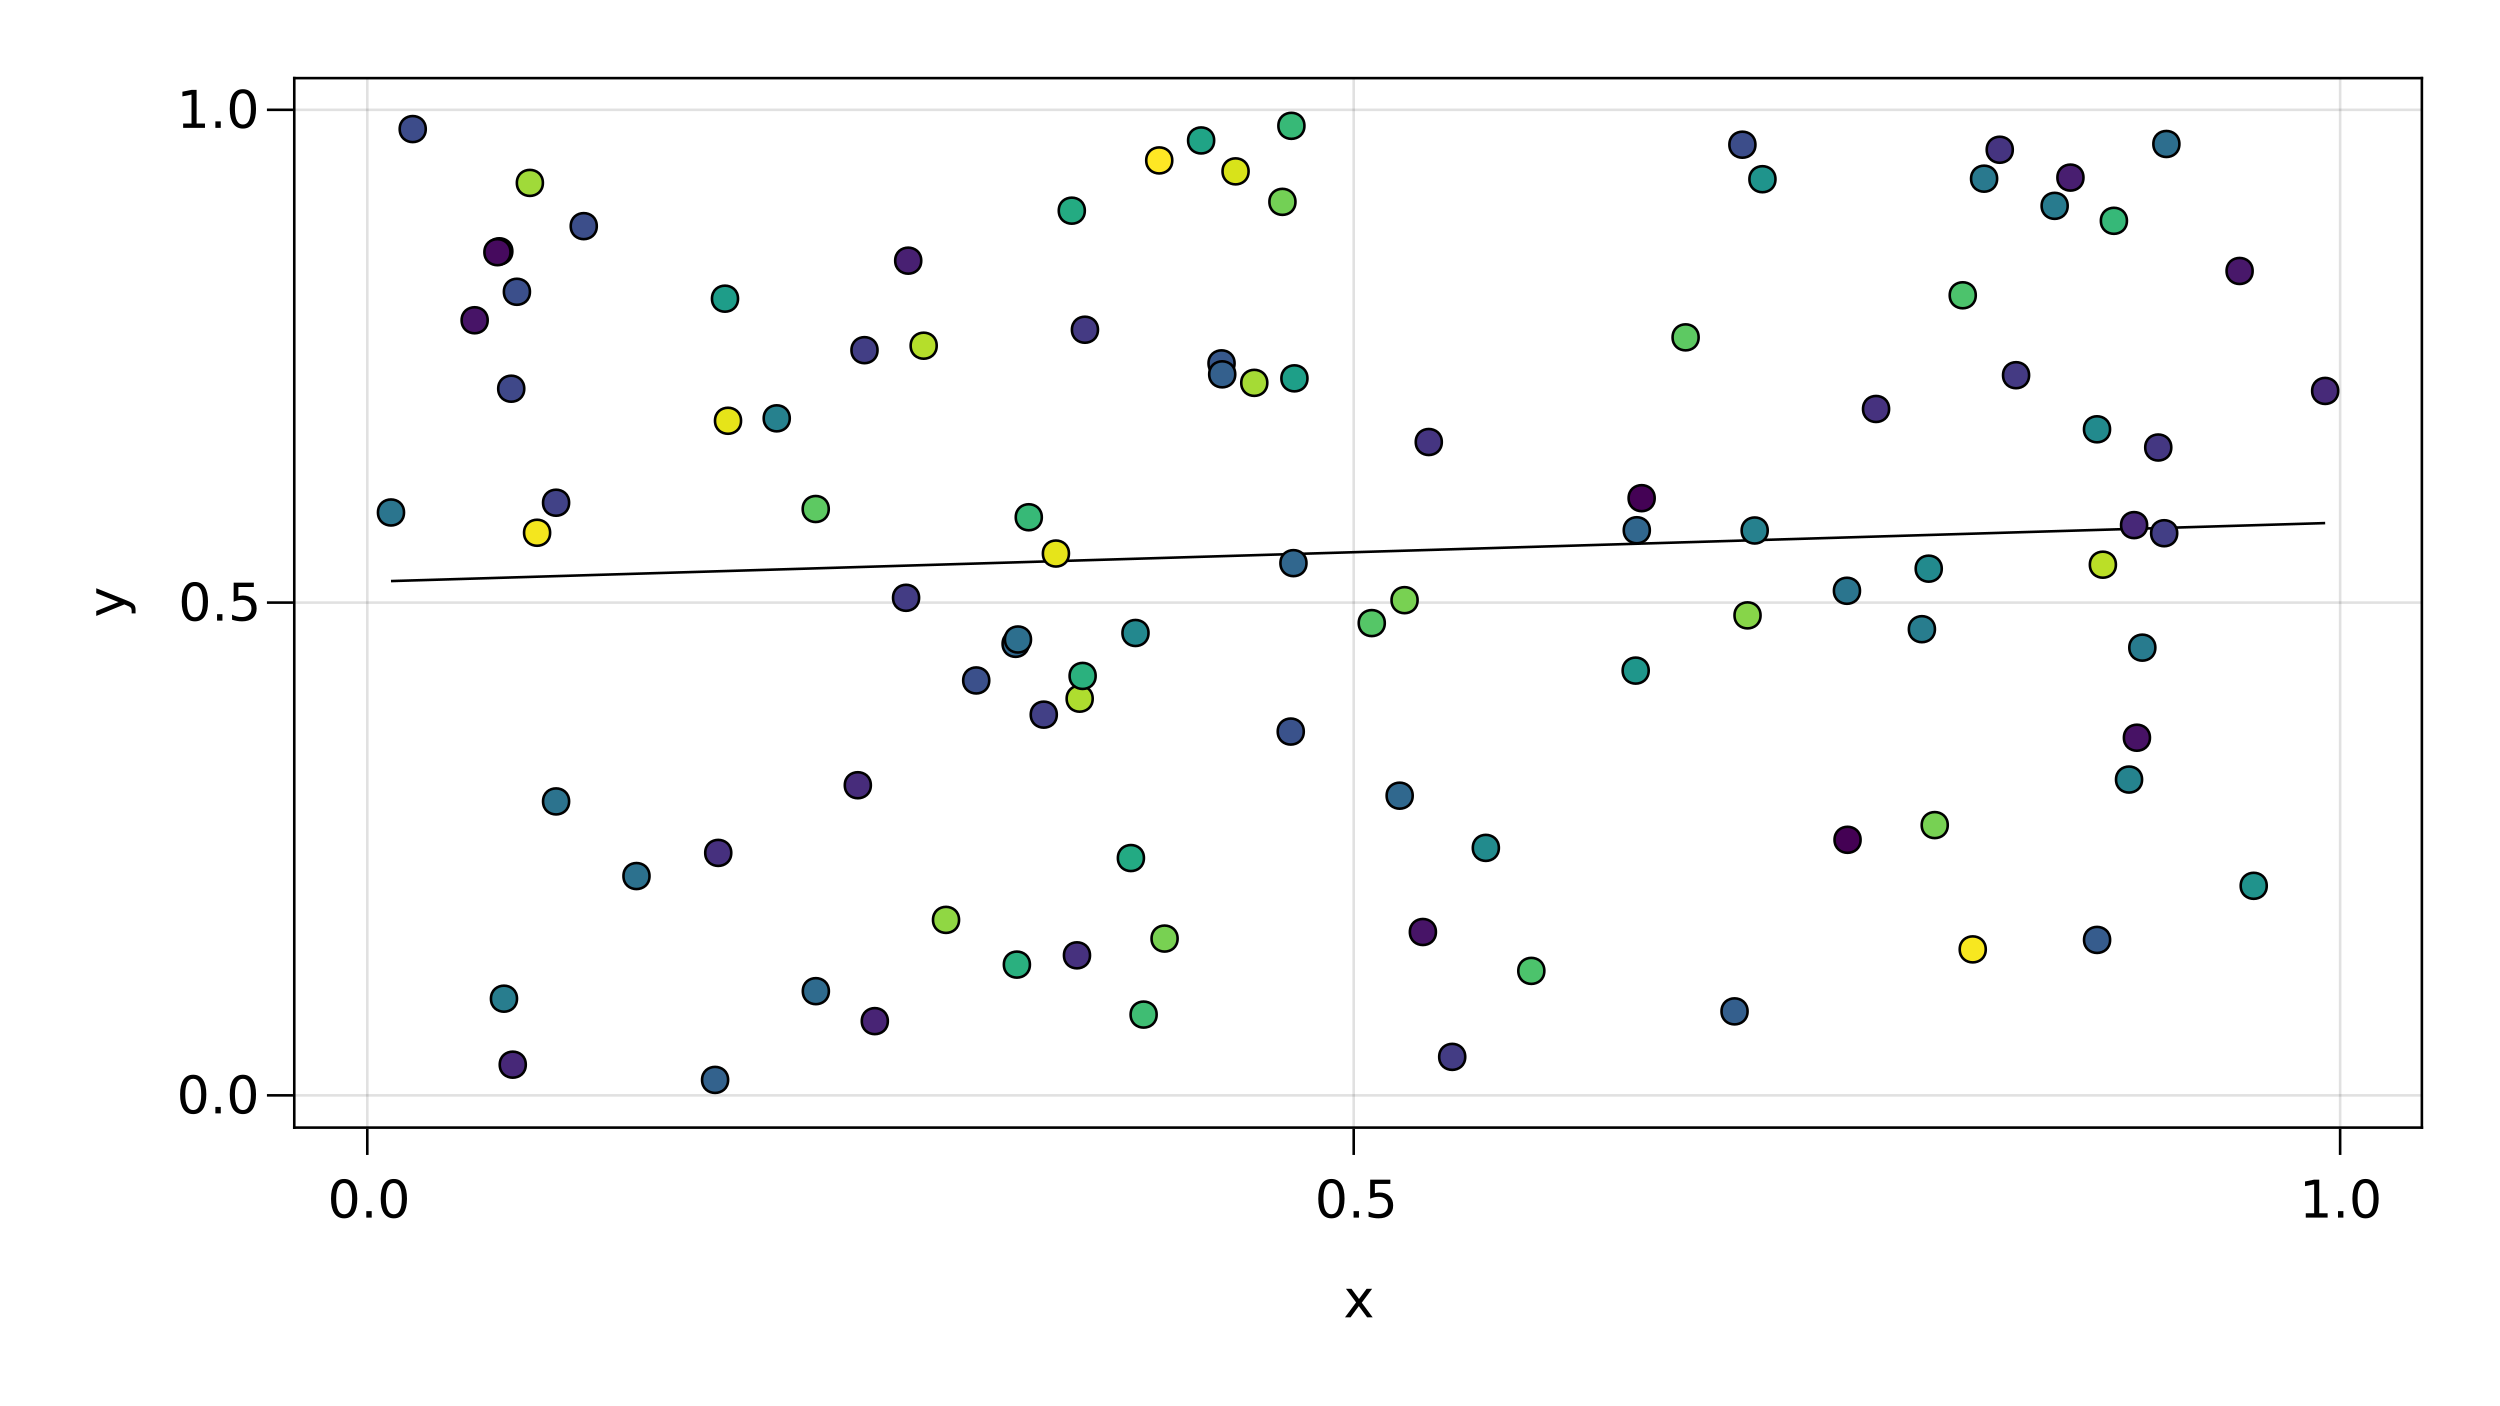<?xml version="1.0" encoding="UTF-8"?>
<svg xmlns="http://www.w3.org/2000/svg" xmlns:xlink="http://www.w3.org/1999/xlink" width="960pt" height="540pt" viewBox="0 0 960 540" version="1.1">
<defs>
<g>
<symbol overflow="visible" id="glyph0-0">
<path style="stroke:none;" d="M 1 3.531 L 1 -14.109 L 11 -14.109 L 11 3.531 Z M 2.125 2.422 L 9.891 2.422 L 9.891 -12.984 L 2.125 -12.984 Z M 2.125 2.422 "/>
</symbol>
<symbol overflow="visible" id="glyph0-1">
<path style="stroke:none;" d="M 6.359 -13.281 C 5.336 -13.281 4.57 -12.781 4.062 -11.781 C 3.551 -10.781 3.297 -9.281 3.297 -7.281 C 3.297 -5.281 3.551 -3.781 4.062 -2.781 C 4.57 -1.781 5.336 -1.281 6.359 -1.281 C 7.379 -1.281 8.145 -1.781 8.656 -2.781 C 9.164 -3.781 9.422 -5.281 9.422 -7.281 C 9.422 -9.281 9.164 -10.781 8.656 -11.781 C 8.145 -12.781 7.379 -13.281 6.359 -13.281 Z M 6.359 -14.844 C 7.992 -14.844 9.238 -14.195 10.094 -12.906 C 10.957 -11.613 11.391 -9.738 11.391 -7.281 C 11.391 -4.82 10.957 -2.945 10.094 -1.656 C 9.238 -0.363 7.992 0.281 6.359 0.281 C 4.723 0.281 3.473 -0.363 2.609 -1.656 C 1.742 -2.945 1.312 -4.82 1.312 -7.281 C 1.312 -9.738 1.742 -11.613 2.609 -12.906 C 3.473 -14.195 4.723 -14.844 6.359 -14.844 Z M 6.359 -14.844 "/>
</symbol>
<symbol overflow="visible" id="glyph1-0">
<path style="stroke:none;" d="M 1 3.531 L 1 -14.109 L 11 -14.109 L 11 3.531 Z M 2.125 2.422 L 9.891 2.422 L 9.891 -12.984 L 2.125 -12.984 Z M 2.125 2.422 "/>
</symbol>
<symbol overflow="visible" id="glyph1-1">
<path style="stroke:none;" d="M 2.141 -2.484 L 4.203 -2.484 L 4.203 0 L 2.141 0 Z M 2.141 -2.484 "/>
</symbol>
<symbol overflow="visible" id="glyph1-2">
<path style="stroke:none;" d="M 6.359 -13.281 C 5.336 -13.281 4.57 -12.781 4.062 -11.781 C 3.551 -10.781 3.297 -9.281 3.297 -7.281 C 3.297 -5.281 3.551 -3.781 4.062 -2.781 C 4.57 -1.781 5.336 -1.281 6.359 -1.281 C 7.379 -1.281 8.145 -1.781 8.656 -2.781 C 9.164 -3.781 9.422 -5.281 9.422 -7.281 C 9.422 -9.281 9.164 -10.781 8.656 -11.781 C 8.145 -12.781 7.379 -13.281 6.359 -13.281 Z M 6.359 -14.844 C 7.992 -14.844 9.238 -14.195 10.094 -12.906 C 10.957 -11.613 11.391 -9.738 11.391 -7.281 C 11.391 -4.82 10.957 -2.945 10.094 -1.656 C 9.238 -0.363 7.992 0.281 6.359 0.281 C 4.723 0.281 3.473 -0.363 2.609 -1.656 C 1.742 -2.945 1.312 -4.82 1.312 -7.281 C 1.312 -9.738 1.742 -11.613 2.609 -12.906 C 3.473 -14.195 4.723 -14.844 6.359 -14.844 Z M 6.359 -14.844 "/>
</symbol>
<symbol overflow="visible" id="glyph1-3">
<path style="stroke:none;" d="M 2.156 -14.578 L 9.906 -14.578 L 9.906 -12.922 L 3.969 -12.922 L 3.969 -9.344 C 4.25 -9.445 4.531 -9.52 4.812 -9.562 C 5.102 -9.613 5.395 -9.641 5.688 -9.641 C 7.312 -9.641 8.598 -9.191 9.547 -8.297 C 10.504 -7.41 10.984 -6.203 10.984 -4.672 C 10.984 -3.109 10.492 -1.891 9.516 -1.016 C 8.535 -0.148 7.156 0.281 5.375 0.281 C 4.77 0.281 4.148 0.227 3.516 0.125 C 2.879 0.02 2.223 -0.133 1.547 -0.344 L 1.547 -2.328 C 2.129 -2.004 2.734 -1.766 3.359 -1.609 C 3.984 -1.453 4.645 -1.375 5.344 -1.375 C 6.469 -1.375 7.359 -1.672 8.016 -2.266 C 8.672 -2.859 9 -3.66 9 -4.672 C 9 -5.691 8.672 -6.5 8.016 -7.094 C 7.359 -7.688 6.469 -7.984 5.344 -7.984 C 4.812 -7.984 4.285 -7.922 3.766 -7.797 C 3.242 -7.68 2.707 -7.5 2.156 -7.25 Z M 2.156 -14.578 "/>
</symbol>
<symbol overflow="visible" id="glyph1-4">
<path style="stroke:none;" d="M 2.484 -1.656 L 5.703 -1.656 L 5.703 -12.781 L 2.203 -12.078 L 2.203 -13.875 L 5.688 -14.578 L 7.656 -14.578 L 7.656 -1.656 L 10.875 -1.656 L 10.875 0 L 2.484 0 Z M 2.484 -1.656 "/>
</symbol>
<symbol overflow="visible" id="glyph2-0">
<path style="stroke:none;" d="M 1 3.531 L 1 -14.109 L 11 -14.109 L 11 3.531 Z M 2.125 2.422 L 9.891 2.422 L 9.891 -12.984 L 2.125 -12.984 Z M 2.125 2.422 "/>
</symbol>
<symbol overflow="visible" id="glyph2-1">
<path style="stroke:none;" d="M 6.359 -13.281 C 5.336 -13.281 4.57 -12.781 4.062 -11.781 C 3.551 -10.781 3.297 -9.281 3.297 -7.281 C 3.297 -5.281 3.551 -3.781 4.062 -2.781 C 4.57 -1.781 5.336 -1.281 6.359 -1.281 C 7.379 -1.281 8.145 -1.781 8.656 -2.781 C 9.164 -3.781 9.422 -5.281 9.422 -7.281 C 9.422 -9.281 9.164 -10.781 8.656 -11.781 C 8.145 -12.781 7.379 -13.281 6.359 -13.281 Z M 6.359 -14.844 C 7.992 -14.844 9.238 -14.195 10.094 -12.906 C 10.957 -11.613 11.391 -9.738 11.391 -7.281 C 11.391 -4.82 10.957 -2.945 10.094 -1.656 C 9.238 -0.363 7.992 0.281 6.359 0.281 C 4.723 0.281 3.473 -0.363 2.609 -1.656 C 1.742 -2.945 1.312 -4.82 1.312 -7.281 C 1.312 -9.738 1.742 -11.613 2.609 -12.906 C 3.473 -14.195 4.723 -14.844 6.359 -14.844 Z M 6.359 -14.844 "/>
</symbol>
<symbol overflow="visible" id="glyph3-0">
<path style="stroke:none;" d="M 1 3.531 L 1 -14.109 L 11 -14.109 L 11 3.531 Z M 2.125 2.422 L 9.891 2.422 L 9.891 -12.984 L 2.125 -12.984 Z M 2.125 2.422 "/>
</symbol>
<symbol overflow="visible" id="glyph3-1">
<path style="stroke:none;" d="M 2.141 -2.484 L 4.203 -2.484 L 4.203 0 L 2.141 0 Z M 2.141 -2.484 "/>
</symbol>
<symbol overflow="visible" id="glyph3-2">
<path style="stroke:none;" d="M 6.359 -13.281 C 5.336 -13.281 4.57 -12.781 4.062 -11.781 C 3.551 -10.781 3.297 -9.281 3.297 -7.281 C 3.297 -5.281 3.551 -3.781 4.062 -2.781 C 4.57 -1.781 5.336 -1.281 6.359 -1.281 C 7.379 -1.281 8.145 -1.781 8.656 -2.781 C 9.164 -3.781 9.422 -5.281 9.422 -7.281 C 9.422 -9.281 9.164 -10.781 8.656 -11.781 C 8.145 -12.781 7.379 -13.281 6.359 -13.281 Z M 6.359 -14.844 C 7.992 -14.844 9.238 -14.195 10.094 -12.906 C 10.957 -11.613 11.391 -9.738 11.391 -7.281 C 11.391 -4.82 10.957 -2.945 10.094 -1.656 C 9.238 -0.363 7.992 0.281 6.359 0.281 C 4.723 0.281 3.473 -0.363 2.609 -1.656 C 1.742 -2.945 1.312 -4.82 1.312 -7.281 C 1.312 -9.738 1.742 -11.613 2.609 -12.906 C 3.473 -14.195 4.723 -14.844 6.359 -14.844 Z M 6.359 -14.844 "/>
</symbol>
<symbol overflow="visible" id="glyph4-0">
<path style="stroke:none;" d="M 1 3.531 L 1 -14.109 L 11 -14.109 L 11 3.531 Z M 2.125 2.422 L 9.891 2.422 L 9.891 -12.984 L 2.125 -12.984 Z M 2.125 2.422 "/>
</symbol>
<symbol overflow="visible" id="glyph4-1">
<path style="stroke:none;" d="M 10.984 -10.938 L 7.016 -5.609 L 11.188 0 L 9.062 0 L 5.875 -4.297 L 2.703 0 L 0.578 0 L 4.828 -5.719 L 0.938 -10.938 L 3.062 -10.938 L 5.953 -7.047 L 8.859 -10.938 Z M 10.984 -10.938 "/>
</symbol>
<symbol overflow="visible" id="glyph5-0">
<path style="stroke:none;" d="M 1 3.531 L 1 -14.109 L 11 -14.109 L 11 3.531 Z M 2.125 2.422 L 9.891 2.422 L 9.891 -12.984 L 2.125 -12.984 Z M 2.125 2.422 "/>
</symbol>
<symbol overflow="visible" id="glyph5-1">
<path style="stroke:none;" d="M 6.359 -13.281 C 5.336 -13.281 4.57 -12.781 4.062 -11.781 C 3.551 -10.781 3.297 -9.281 3.297 -7.281 C 3.297 -5.281 3.551 -3.781 4.062 -2.781 C 4.57 -1.781 5.336 -1.281 6.359 -1.281 C 7.379 -1.281 8.145 -1.781 8.656 -2.781 C 9.164 -3.781 9.422 -5.281 9.422 -7.281 C 9.422 -9.281 9.164 -10.781 8.656 -11.781 C 8.145 -12.781 7.379 -13.281 6.359 -13.281 Z M 6.359 -14.844 C 7.992 -14.844 9.238 -14.195 10.094 -12.906 C 10.957 -11.613 11.391 -9.738 11.391 -7.281 C 11.391 -4.82 10.957 -2.945 10.094 -1.656 C 9.238 -0.363 7.992 0.281 6.359 0.281 C 4.723 0.281 3.473 -0.363 2.609 -1.656 C 1.742 -2.945 1.312 -4.82 1.312 -7.281 C 1.312 -9.738 1.742 -11.613 2.609 -12.906 C 3.473 -14.195 4.723 -14.844 6.359 -14.844 Z M 6.359 -14.844 "/>
</symbol>
<symbol overflow="visible" id="glyph6-0">
<path style="stroke:none;" d="M 1 3.531 L 1 -14.109 L 11 -14.109 L 11 3.531 Z M 2.125 2.422 L 9.891 2.422 L 9.891 -12.984 L 2.125 -12.984 Z M 2.125 2.422 "/>
</symbol>
<symbol overflow="visible" id="glyph6-1">
<path style="stroke:none;" d="M 2.141 -2.484 L 4.203 -2.484 L 4.203 0 L 2.141 0 Z M 2.141 -2.484 "/>
</symbol>
<symbol overflow="visible" id="glyph6-2">
<path style="stroke:none;" d="M 6.359 -13.281 C 5.336 -13.281 4.57 -12.781 4.062 -11.781 C 3.551 -10.781 3.297 -9.281 3.297 -7.281 C 3.297 -5.281 3.551 -3.781 4.062 -2.781 C 4.57 -1.781 5.336 -1.281 6.359 -1.281 C 7.379 -1.281 8.145 -1.781 8.656 -2.781 C 9.164 -3.781 9.422 -5.281 9.422 -7.281 C 9.422 -9.281 9.164 -10.781 8.656 -11.781 C 8.145 -12.781 7.379 -13.281 6.359 -13.281 Z M 6.359 -14.844 C 7.992 -14.844 9.238 -14.195 10.094 -12.906 C 10.957 -11.613 11.391 -9.738 11.391 -7.281 C 11.391 -4.82 10.957 -2.945 10.094 -1.656 C 9.238 -0.363 7.992 0.281 6.359 0.281 C 4.723 0.281 3.473 -0.363 2.609 -1.656 C 1.742 -2.945 1.312 -4.82 1.312 -7.281 C 1.312 -9.738 1.742 -11.613 2.609 -12.906 C 3.473 -14.195 4.723 -14.844 6.359 -14.844 Z M 6.359 -14.844 "/>
</symbol>
<symbol overflow="visible" id="glyph7-0">
<path style="stroke:none;" d="M 1 3.531 L 1 -14.109 L 11 -14.109 L 11 3.531 Z M 2.125 2.422 L 9.891 2.422 L 9.891 -12.984 L 2.125 -12.984 Z M 2.125 2.422 "/>
</symbol>
<symbol overflow="visible" id="glyph7-1">
<path style="stroke:none;" d="M 6.359 -13.281 C 5.336 -13.281 4.57 -12.781 4.062 -11.781 C 3.551 -10.781 3.297 -9.281 3.297 -7.281 C 3.297 -5.281 3.551 -3.781 4.062 -2.781 C 4.57 -1.781 5.336 -1.281 6.359 -1.281 C 7.379 -1.281 8.145 -1.781 8.656 -2.781 C 9.164 -3.781 9.422 -5.281 9.422 -7.281 C 9.422 -9.281 9.164 -10.781 8.656 -11.781 C 8.145 -12.781 7.379 -13.281 6.359 -13.281 Z M 6.359 -14.844 C 7.992 -14.844 9.238 -14.195 10.094 -12.906 C 10.957 -11.613 11.391 -9.738 11.391 -7.281 C 11.391 -4.82 10.957 -2.945 10.094 -1.656 C 9.238 -0.363 7.992 0.281 6.359 0.281 C 4.723 0.281 3.473 -0.363 2.609 -1.656 C 1.742 -2.945 1.312 -4.82 1.312 -7.281 C 1.312 -9.738 1.742 -11.613 2.609 -12.906 C 3.473 -14.195 4.723 -14.844 6.359 -14.844 Z M 6.359 -14.844 "/>
</symbol>
<symbol overflow="visible" id="glyph8-0">
<path style="stroke:none;" d="M 1 3.531 L 1 -14.109 L 11 -14.109 L 11 3.531 Z M 2.125 2.422 L 9.891 2.422 L 9.891 -12.984 L 2.125 -12.984 Z M 2.125 2.422 "/>
</symbol>
<symbol overflow="visible" id="glyph8-1">
<path style="stroke:none;" d="M 2.141 -2.484 L 4.203 -2.484 L 4.203 0 L 2.141 0 Z M 2.141 -2.484 "/>
</symbol>
<symbol overflow="visible" id="glyph8-2">
<path style="stroke:none;" d="M 2.156 -14.578 L 9.906 -14.578 L 9.906 -12.922 L 3.969 -12.922 L 3.969 -9.344 C 4.25 -9.445 4.531 -9.52 4.812 -9.562 C 5.102 -9.613 5.395 -9.641 5.688 -9.641 C 7.312 -9.641 8.598 -9.191 9.547 -8.297 C 10.504 -7.41 10.984 -6.203 10.984 -4.672 C 10.984 -3.109 10.492 -1.891 9.516 -1.016 C 8.535 -0.148 7.156 0.281 5.375 0.281 C 4.77 0.281 4.148 0.227 3.516 0.125 C 2.879 0.02 2.223 -0.133 1.547 -0.344 L 1.547 -2.328 C 2.129 -2.004 2.734 -1.766 3.359 -1.609 C 3.984 -1.453 4.645 -1.375 5.344 -1.375 C 6.469 -1.375 7.359 -1.672 8.016 -2.266 C 8.672 -2.859 9 -3.66 9 -4.672 C 9 -5.691 8.672 -6.5 8.016 -7.094 C 7.359 -7.688 6.469 -7.984 5.344 -7.984 C 4.812 -7.984 4.285 -7.922 3.766 -7.797 C 3.242 -7.68 2.707 -7.5 2.156 -7.25 Z M 2.156 -14.578 "/>
</symbol>
<symbol overflow="visible" id="glyph9-0">
<path style="stroke:none;" d="M 1 3.531 L 1 -14.109 L 11 -14.109 L 11 3.531 Z M 2.125 2.422 L 9.891 2.422 L 9.891 -12.984 L 2.125 -12.984 Z M 2.125 2.422 "/>
</symbol>
<symbol overflow="visible" id="glyph9-1">
<path style="stroke:none;" d="M 2.484 -1.656 L 5.703 -1.656 L 5.703 -12.781 L 2.203 -12.078 L 2.203 -13.875 L 5.688 -14.578 L 7.656 -14.578 L 7.656 -1.656 L 10.875 -1.656 L 10.875 0 L 2.484 0 Z M 2.484 -1.656 "/>
</symbol>
<symbol overflow="visible" id="glyph10-0">
<path style="stroke:none;" d="M 1 3.531 L 1 -14.109 L 11 -14.109 L 11 3.531 Z M 2.125 2.422 L 9.891 2.422 L 9.891 -12.984 L 2.125 -12.984 Z M 2.125 2.422 "/>
</symbol>
<symbol overflow="visible" id="glyph10-1">
<path style="stroke:none;" d="M 2.141 -2.484 L 4.203 -2.484 L 4.203 0 L 2.141 0 Z M 2.141 -2.484 "/>
</symbol>
<symbol overflow="visible" id="glyph10-2">
<path style="stroke:none;" d="M 6.359 -13.281 C 5.336 -13.281 4.57 -12.781 4.062 -11.781 C 3.551 -10.781 3.297 -9.281 3.297 -7.281 C 3.297 -5.281 3.551 -3.781 4.062 -2.781 C 4.57 -1.781 5.336 -1.281 6.359 -1.281 C 7.379 -1.281 8.145 -1.781 8.656 -2.781 C 9.164 -3.781 9.422 -5.281 9.422 -7.281 C 9.422 -9.281 9.164 -10.781 8.656 -11.781 C 8.145 -12.781 7.379 -13.281 6.359 -13.281 Z M 6.359 -14.844 C 7.992 -14.844 9.238 -14.195 10.094 -12.906 C 10.957 -11.613 11.391 -9.738 11.391 -7.281 C 11.391 -4.82 10.957 -2.945 10.094 -1.656 C 9.238 -0.363 7.992 0.281 6.359 0.281 C 4.723 0.281 3.473 -0.363 2.609 -1.656 C 1.742 -2.945 1.312 -4.82 1.312 -7.281 C 1.312 -9.738 1.742 -11.613 2.609 -12.906 C 3.473 -14.195 4.723 -14.844 6.359 -14.844 Z M 6.359 -14.844 "/>
</symbol>
<symbol overflow="visible" id="glyph11-0">
<path style="stroke:none;" d="M 3.531 -1 L -14.109 -1 L -14.109 -11 L 3.531 -11 Z M 2.422 -2.125 L 2.422 -9.891 L -12.984 -9.891 L -12.984 -2.125 Z M 2.422 -2.125 "/>
</symbol>
<symbol overflow="visible" id="glyph11-1">
<path style="stroke:none;" d="M 1.016 -6.438 C 2.316 -5.926 3.164 -5.43 3.562 -4.953 C 3.957 -4.473 4.156 -3.828 4.156 -3.016 L 4.156 -1.578 L 2.656 -1.578 L 2.656 -2.641 C 2.656 -3.129 2.535 -3.508 2.297 -3.781 C 2.066 -4.062 1.516 -4.367 0.641 -4.703 L -0.172 -5.016 L -10.938 -0.594 L -10.938 -2.5 L -2.391 -5.922 L -10.938 -9.344 L -10.938 -11.234 Z M 1.016 -6.438 "/>
</symbol>
</g>
<clipPath id="clip1">
  <path d="M 476 30 L 516 30 L 516 68 L 476 68 Z M 476 30 "/>
</clipPath>
<clipPath id="clip2">
  <path d="M 255 395 L 294 395 L 294 433 L 255 433 Z M 255 395 "/>
</clipPath>
</defs>
<g id="surface26">
<rect x="0" y="0" width="960" height="540" style="fill:rgb(100%,100%,100%);fill-opacity:1;stroke:none;"/>
<path style=" stroke:none;fill-rule:nonzero;fill:rgb(100%,100%,100%);fill-opacity:1;" d="M 113 433 L 930 433 L 930 30 L 113 30 Z M 113 433 "/>
<path style="fill:none;stroke-width:1;stroke-linecap:butt;stroke-linejoin:miter;stroke:rgb(0%,0%,0%);stroke-opacity:0.12;stroke-miterlimit:10;" d="M 141.039 433 L 141.039 30 "/>
<path style="fill:none;stroke-width:1;stroke-linecap:butt;stroke-linejoin:miter;stroke:rgb(0%,0%,0%);stroke-opacity:0.12;stroke-miterlimit:10;" d="M 519.824 433 L 519.824 30 "/>
<path style="fill:none;stroke-width:1;stroke-linecap:butt;stroke-linejoin:miter;stroke:rgb(0%,0%,0%);stroke-opacity:0.12;stroke-miterlimit:10;" d="M 898.609 433 L 898.609 30 "/>
<path style="fill:none;stroke-width:1;stroke-linecap:butt;stroke-linejoin:miter;stroke:rgb(0%,0%,0%);stroke-opacity:0.12;stroke-miterlimit:10;" d="M 113 420.617 L 930 420.617 "/>
<path style="fill:none;stroke-width:1;stroke-linecap:butt;stroke-linejoin:miter;stroke:rgb(0%,0%,0%);stroke-opacity:0.12;stroke-miterlimit:10;" d="M 113 231.395 L 930 231.395 "/>
<path style="fill:none;stroke-width:1;stroke-linecap:butt;stroke-linejoin:miter;stroke:rgb(0%,0%,0%);stroke-opacity:0.12;stroke-miterlimit:10;" d="M 113 42.172 L 930 42.172 "/>
<g style="fill:rgb(0%,0%,0%);fill-opacity:1;">
  <use xlink:href="#glyph0-1" x="125.801" y="467.562"/>
</g>
<g style="fill:rgb(0%,0%,0%);fill-opacity:1;">
  <use xlink:href="#glyph1-1" x="138.523" y="467.562"/>
</g>
<g style="fill:rgb(0%,0%,0%);fill-opacity:1;">
  <use xlink:href="#glyph1-2" x="144.883" y="467.562"/>
</g>
<g style="fill:rgb(0%,0%,0%);fill-opacity:1;">
  <use xlink:href="#glyph2-1" x="504.906" y="467.562"/>
</g>
<g style="fill:rgb(0%,0%,0%);fill-opacity:1;">
  <use xlink:href="#glyph1-1" x="517.633" y="467.562"/>
</g>
<g style="fill:rgb(0%,0%,0%);fill-opacity:1;">
  <use xlink:href="#glyph1-3" x="523.988" y="467.562"/>
</g>
<g style="fill:rgb(0%,0%,0%);fill-opacity:1;">
  <use xlink:href="#glyph1-4" x="882.93" y="467.562"/>
</g>
<g style="fill:rgb(0%,0%,0%);fill-opacity:1;">
  <use xlink:href="#glyph3-1" x="895.656" y="467.562"/>
</g>
<g style="fill:rgb(0%,0%,0%);fill-opacity:1;">
  <use xlink:href="#glyph3-2" x="902.012" y="467.562"/>
</g>
<g style="fill:rgb(0%,0%,0%);fill-opacity:1;">
  <use xlink:href="#glyph4-1" x="515.91" y="505.844"/>
</g>
<g style="fill:rgb(0%,0%,0%);fill-opacity:1;">
  <use xlink:href="#glyph5-1" x="67.84" y="427.539"/>
</g>
<g style="fill:rgb(0%,0%,0%);fill-opacity:1;">
  <use xlink:href="#glyph6-1" x="80.566" y="427.539"/>
</g>
<g style="fill:rgb(0%,0%,0%);fill-opacity:1;">
  <use xlink:href="#glyph6-2" x="86.922" y="427.539"/>
</g>
<g style="fill:rgb(0%,0%,0%);fill-opacity:1;">
  <use xlink:href="#glyph7-1" x="68.484" y="238.32"/>
</g>
<g style="fill:rgb(0%,0%,0%);fill-opacity:1;">
  <use xlink:href="#glyph8-1" x="81.211" y="238.32"/>
</g>
<g style="fill:rgb(0%,0%,0%);fill-opacity:1;">
  <use xlink:href="#glyph8-2" x="87.566" y="238.32"/>
</g>
<g style="fill:rgb(0%,0%,0%);fill-opacity:1;">
  <use xlink:href="#glyph9-1" x="67.84" y="49.098"/>
</g>
<g style="fill:rgb(0%,0%,0%);fill-opacity:1;">
  <use xlink:href="#glyph10-1" x="80.566" y="49.098"/>
</g>
<g style="fill:rgb(0%,0%,0%);fill-opacity:1;">
  <use xlink:href="#glyph10-2" x="86.922" y="49.098"/>
</g>
<g style="fill:rgb(0%,0%,0%);fill-opacity:1;">
  <use xlink:href="#glyph11-1" x="47.898" y="237.121"/>
</g>
<path style="fill:none;stroke-width:1;stroke-linecap:butt;stroke-linejoin:miter;stroke:rgb(0%,0%,0%);stroke-opacity:1;stroke-miterlimit:10;" d="M 150.137 223.133 L 157.641 222.906 L 165.141 222.684 L 172.645 222.457 L 180.145 222.23 L 187.648 222.008 L 195.148 221.781 L 202.652 221.559 L 210.156 221.332 L 217.656 221.109 L 225.16 220.883 L 232.66 220.656 L 240.164 220.434 L 247.668 220.207 L 255.168 219.984 L 262.672 219.758 L 270.172 219.535 L 277.676 219.309 L 285.176 219.086 L 300.184 218.633 L 307.684 218.41 L 315.188 218.184 L 322.688 217.961 L 330.191 217.734 L 337.695 217.512 L 345.195 217.285 L 352.699 217.059 L 360.199 216.836 L 367.703 216.609 L 375.207 216.387 L 382.707 216.16 L 390.211 215.938 L 397.711 215.711 L 405.215 215.484 L 412.715 215.262 L 420.219 215.035 L 427.723 214.812 L 435.223 214.586 L 442.727 214.363 L 450.227 214.137 L 457.73 213.91 L 465.234 213.688 L 472.734 213.461 L 480.238 213.238 L 487.738 213.012 L 495.242 212.789 L 502.746 212.562 L 510.246 212.336 L 517.75 212.113 L 525.25 211.887 L 532.754 211.664 L 540.254 211.438 L 547.758 211.215 L 555.262 210.988 L 562.762 210.762 L 570.266 210.539 L 577.766 210.312 L 585.27 210.09 L 592.773 209.863 L 600.273 209.641 L 607.777 209.414 L 615.277 209.188 L 622.781 208.965 L 630.285 208.738 L 637.785 208.516 L 645.289 208.289 L 652.789 208.066 L 660.293 207.84 L 667.793 207.613 L 675.297 207.391 L 682.801 207.164 L 690.301 206.941 L 697.805 206.715 L 705.305 206.492 L 720.312 206.039 L 727.812 205.816 L 735.316 205.59 L 742.816 205.367 L 750.32 205.141 L 757.824 204.918 L 765.324 204.691 L 772.828 204.465 L 780.328 204.242 L 787.832 204.016 L 795.332 203.793 L 802.836 203.566 L 810.34 203.344 L 817.84 203.117 L 825.344 202.895 L 832.844 202.668 L 840.348 202.441 L 847.852 202.219 L 855.352 201.992 L 862.855 201.77 L 870.355 201.543 L 877.859 201.32 L 885.359 201.094 L 892.863 200.867 "/>
<path style=" stroke:none;fill-rule:nonzero;fill:rgb(21.77%,72.38%,46.757%);fill-opacity:1;" d="M 500.898 48.316 C 500.898 54.984 490.898 54.984 490.898 48.316 C 490.898 41.652 500.898 41.652 500.898 48.316 "/>
<g clip-path="url(#clip1)" clip-rule="nonzero">
<path style="fill:none;stroke-width:1;stroke-linecap:butt;stroke-linejoin:miter;stroke:rgb(0%,0%,0%);stroke-opacity:1;stroke-miterlimit:10;" d="M 500.898 48.316 C 500.898 54.984 490.898 54.984 490.898 48.316 C 490.898 41.652 500.898 41.652 500.898 48.316 "/>
</g>
<path style="fill-rule:nonzero;fill:rgb(26.358%,23.75%,51.851%);fill-opacity:1;stroke-width:1;stroke-linecap:butt;stroke-linejoin:miter;stroke:rgb(0%,0%,0%);stroke-opacity:1;stroke-miterlimit:10;" d="M 562.648 405.84 C 562.648 412.504 552.648 412.504 552.648 405.84 C 552.648 399.172 562.648 399.172 562.648 405.84 "/>
<path style="fill-rule:nonzero;fill:rgb(15.641%,48.931%,55.785%);fill-opacity:1;stroke-width:1;stroke-linecap:butt;stroke-linejoin:miter;stroke:rgb(0%,0%,0%);stroke-opacity:1;stroke-miterlimit:10;" d="M 743.008 241.609 C 743.008 248.277 733.008 248.277 733.008 241.609 C 733.008 234.945 743.008 234.945 743.008 241.609 "/>
<path style="fill-rule:nonzero;fill:rgb(26.671%,22.685%,51.322%);fill-opacity:1;stroke-width:1;stroke-linecap:butt;stroke-linejoin:miter;stroke:rgb(0%,0%,0%);stroke-opacity:1;stroke-miterlimit:10;" d="M 779.168 144.082 C 779.168 150.75 769.168 150.75 769.168 144.082 C 769.168 137.414 779.168 137.414 779.168 144.082 "/>
<path style="fill-rule:nonzero;fill:rgb(19.053%,40.729%,55.61%);fill-opacity:1;stroke-width:1;stroke-linecap:butt;stroke-linejoin:miter;stroke:rgb(0%,0%,0%);stroke-opacity:1;stroke-miterlimit:10;" d="M 394.996 247.234 C 394.996 253.902 384.996 253.902 384.996 247.234 C 384.996 240.566 394.996 240.566 394.996 247.234 "/>
<path style="fill-rule:nonzero;fill:rgb(46.511%,81.812%,32.579%);fill-opacity:1;stroke-width:1;stroke-linecap:butt;stroke-linejoin:miter;stroke:rgb(0%,0%,0%);stroke-opacity:1;stroke-miterlimit:10;" d="M 747.938 316.84 C 747.938 323.504 737.938 323.504 737.938 316.84 C 737.938 310.172 747.938 310.172 747.938 316.84 "/>
<path style="fill-rule:nonzero;fill:rgb(95.379%,90.096%,12%);fill-opacity:1;stroke-width:1;stroke-linecap:butt;stroke-linejoin:miter;stroke:rgb(0%,0%,0%);stroke-opacity:1;stroke-miterlimit:10;" d="M 211.242 204.582 C 211.242 211.25 201.242 211.25 201.242 204.582 C 201.242 197.914 211.242 197.914 211.242 204.582 "/>
<path style="fill-rule:nonzero;fill:rgb(12.029%,61.427%,53.759%);fill-opacity:1;stroke-width:1;stroke-linecap:butt;stroke-linejoin:miter;stroke:rgb(0%,0%,0%);stroke-opacity:1;stroke-miterlimit:10;" d="M 283.398 114.691 C 283.398 121.359 273.398 121.359 273.398 114.691 C 273.398 108.023 283.398 108.023 283.398 114.691 "/>
<path style="fill-rule:nonzero;fill:rgb(13.462%,54.634%,55.369%);fill-opacity:1;stroke-width:1;stroke-linecap:butt;stroke-linejoin:miter;stroke:rgb(0%,0%,0%);stroke-opacity:1;stroke-miterlimit:10;" d="M 575.562 325.586 C 575.562 332.254 565.562 332.254 565.562 325.586 C 565.562 318.918 575.562 318.918 575.562 325.586 "/>
<path style="fill-rule:nonzero;fill:rgb(25.813%,25.327%,52.506%);fill-opacity:1;stroke-width:1;stroke-linecap:butt;stroke-linejoin:miter;stroke:rgb(0%,0%,0%);stroke-opacity:1;stroke-miterlimit:10;" d="M 405.805 274.422 C 405.805 281.09 395.805 281.09 395.805 274.422 C 395.805 267.758 405.805 267.758 405.805 274.422 "/>
<path style="fill-rule:nonzero;fill:rgb(21.822%,34.72%,54.985%);fill-opacity:1;stroke-width:1;stroke-linecap:butt;stroke-linejoin:miter;stroke:rgb(0%,0%,0%);stroke-opacity:1;stroke-miterlimit:10;" d="M 474.074 139.531 C 474.074 146.195 464.074 146.195 464.074 139.531 C 464.074 132.863 474.074 132.863 474.074 139.531 "/>
<path style="fill-rule:nonzero;fill:rgb(52.877%,83.418%,28.623%);fill-opacity:1;stroke-width:1;stroke-linecap:butt;stroke-linejoin:miter;stroke:rgb(0%,0%,0%);stroke-opacity:1;stroke-miterlimit:10;" d="M 676.051 236.305 C 676.051 242.973 666.051 242.973 666.051 236.305 C 666.051 229.641 676.051 229.641 676.051 236.305 "/>
<path style="fill-rule:nonzero;fill:rgb(12.048%,62.227%,53.477%);fill-opacity:1;stroke-width:1;stroke-linecap:butt;stroke-linejoin:miter;stroke:rgb(0%,0%,0%);stroke-opacity:1;stroke-miterlimit:10;" d="M 502.059 145.285 C 502.059 151.949 492.059 151.949 492.059 145.285 C 492.059 138.617 502.059 138.617 502.059 145.285 "/>
<path style="fill-rule:nonzero;fill:rgb(12.422%,57.924%,54.793%);fill-opacity:1;stroke-width:1;stroke-linecap:butt;stroke-linejoin:miter;stroke:rgb(0%,0%,0%);stroke-opacity:1;stroke-miterlimit:10;" d="M 681.777 68.816 C 681.777 75.484 671.777 75.484 671.777 68.816 C 671.777 62.148 681.777 62.148 681.777 68.816 "/>
<path style="fill-rule:nonzero;fill:rgb(23.421%,31.228%,54.333%);fill-opacity:1;stroke-width:1;stroke-linecap:butt;stroke-linejoin:miter;stroke:rgb(0%,0%,0%);stroke-opacity:1;stroke-miterlimit:10;" d="M 203.492 112.043 C 203.492 118.711 193.492 118.711 193.492 112.043 C 193.492 105.375 203.492 105.375 203.492 112.043 "/>
<path style="fill-rule:nonzero;fill:rgb(12.523%,57.522%,54.883%);fill-opacity:1;stroke-width:1;stroke-linecap:butt;stroke-linejoin:miter;stroke:rgb(0%,0%,0%);stroke-opacity:1;stroke-miterlimit:10;" d="M 870.426 340.152 C 870.426 346.816 860.426 346.816 860.426 340.152 C 860.426 333.484 870.426 333.484 870.426 340.152 "/>
<path style="fill-rule:nonzero;fill:rgb(14.926%,50.75%,55.723%);fill-opacity:1;stroke-width:1;stroke-linecap:butt;stroke-linejoin:miter;stroke:rgb(0%,0%,0%);stroke-opacity:1;stroke-miterlimit:10;" d="M 303.266 160.641 C 303.266 167.309 293.266 167.309 293.266 160.641 C 293.266 153.973 303.266 153.973 303.266 160.641 "/>
<path style="fill-rule:nonzero;fill:rgb(21.858%,72.426%,46.709%);fill-opacity:1;stroke-width:1;stroke-linecap:butt;stroke-linejoin:miter;stroke:rgb(0%,0%,0%);stroke-opacity:1;stroke-miterlimit:10;" d="M 400.051 198.629 C 400.051 205.297 390.051 205.297 390.051 198.629 C 390.051 191.961 400.051 191.961 400.051 198.629 "/>
<path style="fill-rule:nonzero;fill:rgb(28.097%,7.989%,40.324%);fill-opacity:1;stroke-width:1;stroke-linecap:butt;stroke-linejoin:miter;stroke:rgb(0%,0%,0%);stroke-opacity:1;stroke-miterlimit:10;" d="M 551.387 357.891 C 551.387 364.559 541.387 364.559 541.387 357.891 C 541.387 351.223 551.387 351.223 551.387 357.891 "/>
<path style="fill-rule:nonzero;fill:rgb(20.531%,37.491%,55.335%);fill-opacity:1;stroke-width:1;stroke-linecap:butt;stroke-linejoin:miter;stroke:rgb(0%,0%,0%);stroke-opacity:1;stroke-miterlimit:10;" d="M 671.066 388.367 C 671.066 395.035 661.066 395.035 661.066 388.367 C 661.066 381.699 671.066 381.699 671.066 388.367 "/>
<path style="fill-rule:nonzero;fill:rgb(28.193%,9.477%,41.693%);fill-opacity:1;stroke-width:1;stroke-linecap:butt;stroke-linejoin:miter;stroke:rgb(0%,0%,0%);stroke-opacity:1;stroke-miterlimit:10;" d="M 865.008 104.055 C 865.008 110.723 855.008 110.723 855.008 104.055 C 855.008 97.391 865.008 97.391 865.008 104.055 "/>
<path style="fill-rule:nonzero;fill:rgb(26.7%,0.487%,32.941%);fill-opacity:1;stroke-width:1;stroke-linecap:butt;stroke-linejoin:miter;stroke:rgb(0%,0%,0%);stroke-opacity:1;stroke-miterlimit:10;" d="M 714.461 322.484 C 714.461 329.152 704.461 329.152 704.461 322.484 C 704.461 315.82 714.461 315.82 714.461 322.484 "/>
<path style="fill-rule:nonzero;fill:rgb(26.582%,22.989%,51.473%);fill-opacity:1;stroke-width:1;stroke-linecap:butt;stroke-linejoin:miter;stroke:rgb(0%,0%,0%);stroke-opacity:1;stroke-miterlimit:10;" d="M 421.617 126.617 C 421.617 133.285 411.617 133.285 411.617 126.617 C 411.617 119.949 421.617 119.949 421.617 126.617 "/>
<path style="fill-rule:nonzero;fill:rgb(24.673%,28.304%,53.558%);fill-opacity:1;stroke-width:1;stroke-linecap:butt;stroke-linejoin:miter;stroke:rgb(0%,0%,0%);stroke-opacity:1;stroke-miterlimit:10;" d="M 201.312 149.266 C 201.312 155.93 191.312 155.93 191.312 149.266 C 191.312 142.598 201.312 142.598 201.312 149.266 "/>
<path style="fill-rule:nonzero;fill:rgb(20.388%,37.798%,55.369%);fill-opacity:1;stroke-width:1;stroke-linecap:butt;stroke-linejoin:miter;stroke:rgb(0%,0%,0%);stroke-opacity:1;stroke-miterlimit:10;" d="M 474.332 143.742 C 474.332 150.41 464.332 150.41 464.332 143.742 C 464.332 137.074 474.332 137.074 474.332 143.742 "/>
<path style="fill-rule:nonzero;fill:rgb(19.954%,71.318%,47.766%);fill-opacity:1;stroke-width:1;stroke-linecap:butt;stroke-linejoin:miter;stroke:rgb(0%,0%,0%);stroke-opacity:1;stroke-miterlimit:10;" d="M 196.734 96.496 C 196.734 103.164 186.734 103.164 186.734 96.496 C 186.734 89.832 196.734 89.832 196.734 96.496 "/>
<path style="fill-rule:nonzero;fill:rgb(23.826%,30.326%,54.135%);fill-opacity:1;stroke-width:1;stroke-linecap:butt;stroke-linejoin:miter;stroke:rgb(0%,0%,0%);stroke-opacity:1;stroke-miterlimit:10;" d="M 674.082 55.566 C 674.082 62.23 664.082 62.23 664.082 55.566 C 664.082 48.898 674.082 48.898 674.082 55.566 "/>
<path style="fill-rule:nonzero;fill:rgb(96.666%,90.265%,12.781%);fill-opacity:1;stroke-width:1;stroke-linecap:butt;stroke-linejoin:miter;stroke:rgb(0%,0%,0%);stroke-opacity:1;stroke-miterlimit:10;" d="M 762.531 364.562 C 762.531 371.23 752.531 371.23 752.531 364.562 C 752.531 357.898 762.531 357.898 762.531 364.562 "/>
<path style="fill-rule:nonzero;fill:rgb(56.483%,84.201%,26.318%);fill-opacity:1;stroke-width:1;stroke-linecap:butt;stroke-linejoin:miter;stroke:rgb(0%,0%,0%);stroke-opacity:1;stroke-miterlimit:10;" d="M 368.273 353.234 C 368.273 359.902 358.273 359.902 358.273 353.234 C 358.273 346.566 368.273 346.566 368.273 353.234 "/>
<path style="fill-rule:nonzero;fill:rgb(64.669%,85.813%,21.021%);fill-opacity:1;stroke-width:1;stroke-linecap:butt;stroke-linejoin:miter;stroke:rgb(0%,0%,0%);stroke-opacity:1;stroke-miterlimit:10;" d="M 486.641 147.016 C 486.641 153.684 476.641 153.684 476.641 147.016 C 476.641 140.348 486.641 140.348 486.641 147.016 "/>
<path style="fill-rule:nonzero;fill:rgb(12.247%,58.834%,54.555%);fill-opacity:1;stroke-width:1;stroke-linecap:butt;stroke-linejoin:miter;stroke:rgb(0%,0%,0%);stroke-opacity:1;stroke-miterlimit:10;" d="M 633.102 257.512 C 633.102 264.18 623.102 264.18 623.102 257.512 C 623.102 250.848 633.102 250.848 633.102 257.512 "/>
<path style="fill-rule:nonzero;fill:rgb(26.127%,24.46%,52.168%);fill-opacity:1;stroke-width:1;stroke-linecap:butt;stroke-linejoin:miter;stroke:rgb(0%,0%,0%);stroke-opacity:1;stroke-miterlimit:10;" d="M 336.965 134.465 C 336.965 141.133 326.965 141.133 326.965 134.465 C 326.965 127.797 336.965 127.797 336.965 134.465 "/>
<path style="fill-rule:nonzero;fill:rgb(36.517%,78.723%,38.514%);fill-opacity:1;stroke-width:1;stroke-linecap:butt;stroke-linejoin:miter;stroke:rgb(0%,0%,0%);stroke-opacity:1;stroke-miterlimit:10;" d="M 318.238 195.461 C 318.238 202.125 308.238 202.125 308.238 195.461 C 308.238 188.793 318.238 188.793 318.238 195.461 "/>
<path style="fill-rule:nonzero;fill:rgb(13.883%,53.484%,55.506%);fill-opacity:1;stroke-width:1;stroke-linecap:butt;stroke-linejoin:miter;stroke:rgb(0%,0%,0%);stroke-opacity:1;stroke-miterlimit:10;" d="M 441.027 243.07 C 441.027 249.738 431.027 249.738 431.027 243.07 C 431.027 236.402 441.027 236.402 441.027 243.07 "/>
<path style="fill-rule:nonzero;fill:rgb(22.972%,32.229%,54.553%);fill-opacity:1;stroke-width:1;stroke-linecap:butt;stroke-linejoin:miter;stroke:rgb(0%,0%,0%);stroke-opacity:1;stroke-miterlimit:10;" d="M 500.648 280.918 C 500.648 287.586 490.648 287.586 490.648 280.918 C 490.648 274.25 500.648 274.25 500.648 280.918 "/>
<path style="fill-rule:nonzero;fill:rgb(14.024%,66.452%,51.388%);fill-opacity:1;stroke-width:1;stroke-linecap:butt;stroke-linejoin:miter;stroke:rgb(0%,0%,0%);stroke-opacity:1;stroke-miterlimit:10;" d="M 439.266 329.492 C 439.266 336.16 429.266 336.16 429.266 329.492 C 429.266 322.824 439.266 322.824 439.266 329.492 "/>
<path style="fill-rule:nonzero;fill:rgb(23.984%,29.97%,54.053%);fill-opacity:1;stroke-width:1;stroke-linecap:butt;stroke-linejoin:miter;stroke:rgb(0%,0%,0%);stroke-opacity:1;stroke-miterlimit:10;" d="M 163.484 49.566 C 163.484 56.23 153.484 56.23 153.484 49.566 C 153.484 42.898 163.484 42.898 163.484 49.566 "/>
<path style="fill-rule:nonzero;fill:rgb(27.454%,19.634%,49.641%);fill-opacity:1;stroke-width:1;stroke-linecap:butt;stroke-linejoin:miter;stroke:rgb(0%,0%,0%);stroke-opacity:1;stroke-miterlimit:10;" d="M 725.406 157.047 C 725.406 163.715 715.406 163.715 715.406 157.047 C 715.406 150.379 725.406 150.379 725.406 157.047 "/>
<path style="fill-rule:nonzero;fill:rgb(23.253%,31.602%,54.415%);fill-opacity:1;stroke-width:1;stroke-linecap:butt;stroke-linejoin:miter;stroke:rgb(0%,0%,0%);stroke-opacity:1;stroke-miterlimit:10;" d="M 379.867 261.293 C 379.867 267.961 369.867 267.961 369.867 261.293 C 369.867 254.629 379.867 254.629 379.867 261.293 "/>
<path style="fill-rule:nonzero;fill:rgb(23.74%,30.517%,54.177%);fill-opacity:1;stroke-width:1;stroke-linecap:butt;stroke-linejoin:miter;stroke:rgb(0%,0%,0%);stroke-opacity:1;stroke-miterlimit:10;" d="M 229.16 86.84 C 229.16 93.504 219.16 93.504 219.16 86.84 C 219.16 80.172 229.16 80.172 229.16 86.84 "/>
<path style="fill-rule:nonzero;fill:rgb(26.385%,23.657%,51.805%);fill-opacity:1;stroke-width:1;stroke-linecap:butt;stroke-linejoin:miter;stroke:rgb(0%,0%,0%);stroke-opacity:1;stroke-miterlimit:10;" d="M 352.93 229.555 C 352.93 236.223 342.93 236.223 342.93 229.555 C 342.93 222.891 352.93 222.891 352.93 229.555 "/>
<path style=" stroke:none;fill-rule:nonzero;fill:rgb(20.072%,38.484%,55.435%);fill-opacity:1;" d="M 279.594 414.684 C 279.594 421.348 269.594 421.348 269.594 414.684 C 269.594 408.016 279.594 408.016 279.594 414.684 "/>
<g clip-path="url(#clip2)" clip-rule="nonzero">
<path style="fill:none;stroke-width:1;stroke-linecap:butt;stroke-linejoin:miter;stroke:rgb(0%,0%,0%);stroke-opacity:1;stroke-miterlimit:10;" d="M 279.594 414.684 C 279.594 421.348 269.594 421.348 269.594 414.684 C 269.594 408.016 279.594 408.016 279.594 414.684 "/>
</g>
<path style="fill-rule:nonzero;fill:rgb(46.996%,81.934%,32.279%);fill-opacity:1;stroke-width:1;stroke-linecap:butt;stroke-linejoin:miter;stroke:rgb(0%,0%,0%);stroke-opacity:1;stroke-miterlimit:10;" d="M 544.352 230.465 C 544.352 237.133 534.352 237.133 534.352 230.465 C 534.352 223.797 544.352 223.797 544.352 230.465 "/>
<path style="fill-rule:nonzero;fill:rgb(14.693%,51.355%,55.681%);fill-opacity:1;stroke-width:1;stroke-linecap:butt;stroke-linejoin:miter;stroke:rgb(0%,0%,0%);stroke-opacity:1;stroke-miterlimit:10;" d="M 822.551 299.352 C 822.551 306.02 812.551 306.02 812.551 299.352 C 812.551 292.688 822.551 292.688 822.551 299.352 "/>
<path style="fill-rule:nonzero;fill:rgb(19.197%,40.411%,55.586%);fill-opacity:1;stroke-width:1;stroke-linecap:butt;stroke-linejoin:miter;stroke:rgb(0%,0%,0%);stroke-opacity:1;stroke-miterlimit:10;" d="M 633.527 203.617 C 633.527 210.281 623.527 210.281 623.527 203.617 C 623.527 196.949 633.527 196.949 633.527 203.617 "/>
<path style="fill-rule:nonzero;fill:rgb(16.841%,45.933%,55.804%);fill-opacity:1;stroke-width:1;stroke-linecap:butt;stroke-linejoin:miter;stroke:rgb(0%,0%,0%);stroke-opacity:1;stroke-miterlimit:10;" d="M 714.227 226.859 C 714.227 233.527 704.227 233.527 704.227 226.859 C 704.227 220.191 714.227 220.191 714.227 226.859 "/>
<path style="fill-rule:nonzero;fill:rgb(28.106%,8.123%,40.448%);fill-opacity:1;stroke-width:1;stroke-linecap:butt;stroke-linejoin:miter;stroke:rgb(0%,0%,0%);stroke-opacity:1;stroke-miterlimit:10;" d="M 187.266 122.98 C 187.266 129.648 177.266 129.648 177.266 122.98 C 177.266 116.316 187.266 116.316 187.266 122.98 "/>
<path style="fill-rule:nonzero;fill:rgb(12.646%,64.226%,52.592%);fill-opacity:1;stroke-width:1;stroke-linecap:butt;stroke-linejoin:miter;stroke:rgb(0%,0%,0%);stroke-opacity:1;stroke-miterlimit:10;" d="M 466.23 53.93 C 466.23 60.598 456.23 60.598 456.23 53.93 C 456.23 47.266 466.23 47.266 466.23 53.93 "/>
<path style="fill-rule:nonzero;fill:rgb(26.838%,1.075%,33.559%);fill-opacity:1;stroke-width:1;stroke-linecap:butt;stroke-linejoin:miter;stroke:rgb(0%,0%,0%);stroke-opacity:1;stroke-miterlimit:10;" d="M 635.391 191.297 C 635.391 197.961 625.391 197.961 625.391 191.297 C 625.391 184.629 635.391 184.629 635.391 191.297 "/>
<path style="fill-rule:nonzero;fill:rgb(18.466%,42.077%,55.679%);fill-opacity:1;stroke-width:1;stroke-linecap:butt;stroke-linejoin:miter;stroke:rgb(0%,0%,0%);stroke-opacity:1;stroke-miterlimit:10;" d="M 318.285 380.609 C 318.285 387.273 308.285 387.273 308.285 380.609 C 308.285 373.941 318.285 373.941 318.285 380.609 "/>
<path style="fill-rule:nonzero;fill:rgb(28.3%,11.929%,43.906%);fill-opacity:1;stroke-width:1;stroke-linecap:butt;stroke-linejoin:miter;stroke:rgb(0%,0%,0%);stroke-opacity:1;stroke-miterlimit:10;" d="M 800.047 68.195 C 800.047 74.863 790.047 74.863 790.047 68.195 C 790.047 61.531 800.047 61.531 800.047 68.195 "/>
<path style="fill-rule:nonzero;fill:rgb(14.957%,50.671%,55.728%);fill-opacity:1;stroke-width:1;stroke-linecap:butt;stroke-linejoin:miter;stroke:rgb(0%,0%,0%);stroke-opacity:1;stroke-miterlimit:10;" d="M 678.797 203.707 C 678.797 210.375 668.797 210.375 668.797 203.707 C 668.797 197.043 678.797 197.043 678.797 203.707 "/>
<path style="fill-rule:nonzero;fill:rgb(16.205%,47.513%,55.808%);fill-opacity:1;stroke-width:1;stroke-linecap:butt;stroke-linejoin:miter;stroke:rgb(0%,0%,0%);stroke-opacity:1;stroke-miterlimit:10;" d="M 766.891 68.609 C 766.891 75.277 756.891 75.277 756.891 68.609 C 756.891 61.945 766.891 61.945 766.891 68.609 "/>
<path style="fill-rule:nonzero;fill:rgb(29.844%,76.233%,42.312%);fill-opacity:1;stroke-width:1;stroke-linecap:butt;stroke-linejoin:miter;stroke:rgb(0%,0%,0%);stroke-opacity:1;stroke-miterlimit:10;" d="M 593.027 372.82 C 593.027 379.484 583.027 379.484 583.027 372.82 C 583.027 366.152 593.027 366.152 593.027 372.82 "/>
<path style="fill-rule:nonzero;fill:rgb(71.026%,86.864%,16.925%);fill-opacity:1;stroke-width:1;stroke-linecap:butt;stroke-linejoin:miter;stroke:rgb(0%,0%,0%);stroke-opacity:1;stroke-miterlimit:10;" d="M 359.691 132.75 C 359.691 139.418 349.691 139.418 349.691 132.75 C 349.691 126.082 359.691 126.082 359.691 132.75 "/>
<path style="fill-rule:nonzero;fill:rgb(21.139%,72.047%,47.103%);fill-opacity:1;stroke-width:1;stroke-linecap:butt;stroke-linejoin:miter;stroke:rgb(0%,0%,0%);stroke-opacity:1;stroke-miterlimit:10;" d="M 816.738 84.789 C 816.738 91.457 806.738 91.457 806.738 84.789 C 806.738 78.121 816.738 78.121 816.738 84.789 "/>
<path style="fill-rule:nonzero;fill:rgb(27.172%,20.958%,50.453%);fill-opacity:1;stroke-width:1;stroke-linecap:butt;stroke-linejoin:miter;stroke:rgb(0%,0%,0%);stroke-opacity:1;stroke-miterlimit:10;" d="M 553.652 169.734 C 553.652 176.402 543.652 176.402 543.652 169.734 C 543.652 163.07 553.652 163.07 553.652 169.734 "/>
<path style="fill-rule:nonzero;fill:rgb(25.578%,25.975%,52.759%);fill-opacity:1;stroke-width:1;stroke-linecap:butt;stroke-linejoin:miter;stroke:rgb(0%,0%,0%);stroke-opacity:1;stroke-miterlimit:10;" d="M 218.535 193.047 C 218.535 199.715 208.535 199.715 208.535 193.047 C 208.535 186.383 218.535 186.383 218.535 193.047 "/>
<path style="fill-rule:nonzero;fill:rgb(28.014%,7.372%,39.755%);fill-opacity:1;stroke-width:1;stroke-linecap:butt;stroke-linejoin:miter;stroke:rgb(0%,0%,0%);stroke-opacity:1;stroke-miterlimit:10;" d="M 825.578 283.285 C 825.578 289.953 815.578 289.953 815.578 283.285 C 815.578 276.621 825.578 276.621 825.578 283.285 "/>
<path style="fill-rule:nonzero;fill:rgb(28.238%,14.135%,45.762%);fill-opacity:1;stroke-width:1;stroke-linecap:butt;stroke-linejoin:miter;stroke:rgb(0%,0%,0%);stroke-opacity:1;stroke-miterlimit:10;" d="M 340.926 392.117 C 340.926 398.781 330.926 398.781 330.926 392.117 C 330.926 385.449 340.926 385.449 340.926 392.117 "/>
<path style="fill-rule:nonzero;fill:rgb(30.012%,76.298%,42.217%);fill-opacity:1;stroke-width:1;stroke-linecap:butt;stroke-linejoin:miter;stroke:rgb(0%,0%,0%);stroke-opacity:1;stroke-miterlimit:10;" d="M 758.691 113.387 C 758.691 120.055 748.691 120.055 748.691 113.387 C 748.691 106.723 758.691 106.723 758.691 113.387 "/>
<path style="fill-rule:nonzero;fill:rgb(18.973%,40.912%,55.619%);fill-opacity:1;stroke-width:1;stroke-linecap:butt;stroke-linejoin:miter;stroke:rgb(0%,0%,0%);stroke-opacity:1;stroke-miterlimit:10;" d="M 542.473 305.539 C 542.473 312.207 532.473 312.207 532.473 305.539 C 532.473 298.875 542.473 298.875 542.473 305.539 "/>
<path style="fill-rule:nonzero;fill:rgb(26.94%,21.771%,50.867%);fill-opacity:1;stroke-width:1;stroke-linecap:butt;stroke-linejoin:miter;stroke:rgb(0%,0%,0%);stroke-opacity:1;stroke-miterlimit:10;" d="M 833.77 171.848 C 833.77 178.512 823.77 178.512 823.77 171.848 C 823.77 165.18 833.77 165.18 833.77 171.848 "/>
<path style="fill-rule:nonzero;fill:rgb(27.274%,20.479%,50.159%);fill-opacity:1;stroke-width:1;stroke-linecap:butt;stroke-linejoin:miter;stroke:rgb(0%,0%,0%);stroke-opacity:1;stroke-miterlimit:10;" d="M 772.902 57.504 C 772.902 64.168 762.902 64.168 762.902 57.504 C 762.902 50.836 772.902 50.836 772.902 57.504 "/>
<path style="fill-rule:nonzero;fill:rgb(89.982%,89.407%,10.129%);fill-opacity:1;stroke-width:1;stroke-linecap:butt;stroke-linejoin:miter;stroke:rgb(0%,0%,0%);stroke-opacity:1;stroke-miterlimit:10;" d="M 284.559 161.574 C 284.559 168.242 274.559 168.242 274.559 161.574 C 274.559 154.906 284.559 154.906 284.559 161.574 "/>
<path style="fill-rule:nonzero;fill:rgb(27.566%,19.11%,49.319%);fill-opacity:1;stroke-width:1;stroke-linecap:butt;stroke-linejoin:miter;stroke:rgb(0%,0%,0%);stroke-opacity:1;stroke-miterlimit:10;" d="M 280.805 327.512 C 280.805 334.18 270.805 334.18 270.805 327.512 C 270.805 320.848 280.805 320.848 280.805 327.512 "/>
<path style="fill-rule:nonzero;fill:rgb(16.864%,45.876%,55.804%);fill-opacity:1;stroke-width:1;stroke-linecap:butt;stroke-linejoin:miter;stroke:rgb(0%,0%,0%);stroke-opacity:1;stroke-miterlimit:10;" d="M 155.137 196.793 C 155.137 203.461 145.137 203.461 145.137 196.793 C 145.137 190.125 155.137 190.125 155.137 196.793 "/>
<path style="fill-rule:nonzero;fill:rgb(28.074%,15.879%,47.098%);fill-opacity:1;stroke-width:1;stroke-linecap:butt;stroke-linejoin:miter;stroke:rgb(0%,0%,0%);stroke-opacity:1;stroke-miterlimit:10;" d="M 824.492 201.645 C 824.492 208.312 814.492 208.312 814.492 201.645 C 814.492 194.98 824.492 194.98 824.492 201.645 "/>
<path style="fill-rule:nonzero;fill:rgb(90.181%,89.432%,10.159%);fill-opacity:1;stroke-width:1;stroke-linecap:butt;stroke-linejoin:miter;stroke:rgb(0%,0%,0%);stroke-opacity:1;stroke-miterlimit:10;" d="M 410.473 212.559 C 410.473 219.227 400.473 219.227 400.473 212.559 C 400.473 205.895 410.473 205.895 410.473 212.559 "/>
<path style="fill-rule:nonzero;fill:rgb(26.136%,24.434%,52.158%);fill-opacity:1;stroke-width:1;stroke-linecap:butt;stroke-linejoin:miter;stroke:rgb(0%,0%,0%);stroke-opacity:1;stroke-miterlimit:10;" d="M 836.043 204.762 C 836.043 211.43 826.043 211.43 826.043 204.762 C 826.043 198.098 836.043 198.098 836.043 204.762 "/>
<path style="fill-rule:nonzero;fill:rgb(68.262%,86.424%,18.701%);fill-opacity:1;stroke-width:1;stroke-linecap:butt;stroke-linejoin:miter;stroke:rgb(0%,0%,0%);stroke-opacity:1;stroke-miterlimit:10;" d="M 419.594 268.293 C 419.594 274.957 409.594 274.957 409.594 268.293 C 409.594 261.625 419.594 261.625 419.594 268.293 "/>
<path style="fill-rule:nonzero;fill:rgb(27.881%,17.445%,48.245%);fill-opacity:1;stroke-width:1;stroke-linecap:butt;stroke-linejoin:miter;stroke:rgb(0%,0%,0%);stroke-opacity:1;stroke-miterlimit:10;" d="M 334.402 301.531 C 334.402 308.199 324.402 308.199 324.402 301.531 C 324.402 294.863 334.402 294.863 334.402 301.531 "/>
<path style="fill-rule:nonzero;fill:rgb(28.103%,15.643%,46.925%);fill-opacity:1;stroke-width:1;stroke-linecap:butt;stroke-linejoin:miter;stroke:rgb(0%,0%,0%);stroke-opacity:1;stroke-miterlimit:10;" d="M 201.898 408.832 C 201.898 415.496 191.898 415.496 191.898 408.832 C 191.898 402.164 201.898 402.164 201.898 408.832 "/>
<path style="fill-rule:nonzero;fill:rgb(17.255%,44.931%,55.784%);fill-opacity:1;stroke-width:1;stroke-linecap:butt;stroke-linejoin:miter;stroke:rgb(0%,0%,0%);stroke-opacity:1;stroke-miterlimit:10;" d="M 218.535 307.742 C 218.535 314.41 208.535 314.41 208.535 307.742 C 208.535 301.078 218.535 301.078 218.535 307.742 "/>
<path style="fill-rule:nonzero;fill:rgb(99.325%,90.616%,14.394%);fill-opacity:1;stroke-width:1;stroke-linecap:butt;stroke-linejoin:miter;stroke:rgb(0%,0%,0%);stroke-opacity:1;stroke-miterlimit:10;" d="M 450.148 61.602 C 450.148 68.27 440.148 68.27 440.148 61.602 C 440.148 54.938 450.148 54.938 450.148 61.602 "/>
<path style="fill-rule:nonzero;fill:rgb(15.647%,48.915%,55.785%);fill-opacity:1;stroke-width:1;stroke-linecap:butt;stroke-linejoin:miter;stroke:rgb(0%,0%,0%);stroke-opacity:1;stroke-miterlimit:10;" d="M 198.527 383.492 C 198.527 390.16 188.527 390.16 188.527 383.492 C 188.527 376.828 198.527 376.828 198.527 383.492 "/>
<path style="fill-rule:nonzero;fill:rgb(21.121%,36.225%,55.192%);fill-opacity:1;stroke-width:1;stroke-linecap:butt;stroke-linejoin:miter;stroke:rgb(0%,0%,0%);stroke-opacity:1;stroke-miterlimit:10;" d="M 810.277 360.93 C 810.277 367.598 800.277 367.598 800.277 360.93 C 800.277 354.262 810.277 354.262 810.277 360.93 "/>
<path style="fill-rule:nonzero;fill:rgb(17.913%,43.352%,55.74%);fill-opacity:1;stroke-width:1;stroke-linecap:butt;stroke-linejoin:miter;stroke:rgb(0%,0%,0%);stroke-opacity:1;stroke-miterlimit:10;" d="M 836.891 55.293 C 836.891 61.961 826.891 61.961 826.891 55.293 C 826.891 48.625 836.891 48.625 836.891 55.293 "/>
<path style="fill-rule:nonzero;fill:rgb(47.015%,81.939%,32.266%);fill-opacity:1;stroke-width:1;stroke-linecap:butt;stroke-linejoin:miter;stroke:rgb(0%,0%,0%);stroke-opacity:1;stroke-miterlimit:10;" d="M 452.199 360.414 C 452.199 367.078 442.199 367.078 442.199 360.414 C 442.199 353.746 452.199 353.746 452.199 360.414 "/>
<path style="fill-rule:nonzero;fill:rgb(13.66%,54.092%,55.434%);fill-opacity:1;stroke-width:1;stroke-linecap:butt;stroke-linejoin:miter;stroke:rgb(0%,0%,0%);stroke-opacity:1;stroke-miterlimit:10;" d="M 745.629 218.367 C 745.629 225.035 735.629 225.035 735.629 218.367 C 735.629 211.703 745.629 211.703 745.629 218.367 "/>
<path style="fill-rule:nonzero;fill:rgb(15.945%,48.161%,55.807%);fill-opacity:1;stroke-width:1;stroke-linecap:butt;stroke-linejoin:miter;stroke:rgb(0%,0%,0%);stroke-opacity:1;stroke-miterlimit:10;" d="M 793.988 79.047 C 793.988 85.711 783.988 85.711 783.988 79.047 C 783.988 72.379 793.988 72.379 793.988 79.047 "/>
<path style="fill-rule:nonzero;fill:rgb(17.839%,43.53%,55.745%);fill-opacity:1;stroke-width:1;stroke-linecap:butt;stroke-linejoin:miter;stroke:rgb(0%,0%,0%);stroke-opacity:1;stroke-miterlimit:10;" d="M 395.895 245.57 C 395.895 252.238 385.895 252.238 385.895 245.57 C 385.895 238.902 395.895 238.902 395.895 245.57 "/>
<path style="fill-rule:nonzero;fill:rgb(36.587%,78.746%,38.474%);fill-opacity:1;stroke-width:1;stroke-linecap:butt;stroke-linejoin:miter;stroke:rgb(0%,0%,0%);stroke-opacity:1;stroke-miterlimit:10;" d="M 652.273 129.547 C 652.273 136.211 642.273 136.211 642.273 129.547 C 642.273 122.879 652.273 122.879 652.273 129.547 "/>
<path style="fill-rule:nonzero;fill:rgb(17.509%,44.321%,55.767%);fill-opacity:1;stroke-width:1;stroke-linecap:butt;stroke-linejoin:miter;stroke:rgb(0%,0%,0%);stroke-opacity:1;stroke-miterlimit:10;" d="M 249.41 336.406 C 249.41 343.074 239.41 343.074 239.41 336.406 C 239.41 329.738 249.41 329.738 249.41 336.406 "/>
<path style="fill-rule:nonzero;fill:rgb(27.57%,4.24%,36.867%);fill-opacity:1;stroke-width:1;stroke-linecap:butt;stroke-linejoin:miter;stroke:rgb(0%,0%,0%);stroke-opacity:1;stroke-miterlimit:10;" d="M 196.012 96.844 C 196.012 103.508 186.012 103.508 186.012 96.844 C 186.012 90.176 196.012 90.176 196.012 96.844 "/>
<path style="fill-rule:nonzero;fill:rgb(84.394%,88.707%,10.301%);fill-opacity:1;stroke-width:1;stroke-linecap:butt;stroke-linejoin:miter;stroke:rgb(0%,0%,0%);stroke-opacity:1;stroke-miterlimit:10;" d="M 479.457 65.805 C 479.457 72.469 469.457 72.469 469.457 65.805 C 469.457 59.137 479.457 59.137 479.457 65.805 "/>
<path style="fill-rule:nonzero;fill:rgb(16.45%,68.851%,49.788%);fill-opacity:1;stroke-width:1;stroke-linecap:butt;stroke-linejoin:miter;stroke:rgb(0%,0%,0%);stroke-opacity:1;stroke-miterlimit:10;" d="M 395.484 370.41 C 395.484 377.078 385.484 377.078 385.484 370.41 C 385.484 363.742 395.484 363.742 395.484 370.41 "/>
<path style="fill-rule:nonzero;fill:rgb(28.005%,16.435%,47.505%);fill-opacity:1;stroke-width:1;stroke-linecap:butt;stroke-linejoin:miter;stroke:rgb(0%,0%,0%);stroke-opacity:1;stroke-miterlimit:10;" d="M 897.863 150.117 C 897.863 156.785 887.863 156.785 887.863 150.117 C 887.863 143.449 897.863 143.449 897.863 150.117 "/>
<path style="fill-rule:nonzero;fill:rgb(27.477%,19.528%,49.576%);fill-opacity:1;stroke-width:1;stroke-linecap:butt;stroke-linejoin:miter;stroke:rgb(0%,0%,0%);stroke-opacity:1;stroke-miterlimit:10;" d="M 418.559 366.848 C 418.559 373.516 408.559 373.516 408.559 366.848 C 408.559 360.184 418.559 360.184 418.559 366.848 "/>
<path style="fill-rule:nonzero;fill:rgb(16.827%,69.178%,49.554%);fill-opacity:1;stroke-width:1;stroke-linecap:butt;stroke-linejoin:miter;stroke:rgb(0%,0%,0%);stroke-opacity:1;stroke-miterlimit:10;" d="M 420.727 259.555 C 420.727 266.223 410.727 266.223 410.727 259.555 C 410.727 252.887 420.727 252.887 420.727 259.555 "/>
<path style="fill-rule:nonzero;fill:rgb(73.3%,87.219%,15.492%);fill-opacity:1;stroke-width:1;stroke-linecap:butt;stroke-linejoin:miter;stroke:rgb(0%,0%,0%);stroke-opacity:1;stroke-miterlimit:10;" d="M 812.504 216.844 C 812.504 223.508 802.504 223.508 802.504 216.844 C 802.504 210.176 812.504 210.176 812.504 216.844 "/>
<path style="fill-rule:nonzero;fill:rgb(33.289%,77.56%,40.366%);fill-opacity:1;stroke-width:1;stroke-linecap:butt;stroke-linejoin:miter;stroke:rgb(0%,0%,0%);stroke-opacity:1;stroke-miterlimit:10;" d="M 531.754 239.27 C 531.754 245.934 521.754 245.934 521.754 239.27 C 521.754 232.602 531.754 232.602 531.754 239.27 "/>
<path style="fill-rule:nonzero;fill:rgb(15.868%,48.356%,55.801%);fill-opacity:1;stroke-width:1;stroke-linecap:butt;stroke-linejoin:miter;stroke:rgb(0%,0%,0%);stroke-opacity:1;stroke-miterlimit:10;" d="M 827.652 248.699 C 827.652 255.363 817.652 255.363 817.652 248.699 C 817.652 242.031 827.652 242.031 827.652 248.699 "/>
<path style="fill-rule:nonzero;fill:rgb(14.364%,66.91%,51.123%);fill-opacity:1;stroke-width:1;stroke-linecap:butt;stroke-linejoin:miter;stroke:rgb(0%,0%,0%);stroke-opacity:1;stroke-miterlimit:10;" d="M 416.566 80.895 C 416.566 87.562 406.566 87.562 406.566 80.895 C 406.566 74.23 416.566 74.23 416.566 80.895 "/>
<path style="fill-rule:nonzero;fill:rgb(28.275%,12.831%,44.665%);fill-opacity:1;stroke-width:1;stroke-linecap:butt;stroke-linejoin:miter;stroke:rgb(0%,0%,0%);stroke-opacity:1;stroke-miterlimit:10;" d="M 353.754 100.098 C 353.754 106.762 343.754 106.762 343.754 100.098 C 343.754 93.43 353.754 93.43 353.754 100.098 "/>
<path style="fill-rule:nonzero;fill:rgb(62.507%,85.411%,22.429%);fill-opacity:1;stroke-width:1;stroke-linecap:butt;stroke-linejoin:miter;stroke:rgb(0%,0%,0%);stroke-opacity:1;stroke-miterlimit:10;" d="M 208.469 70.234 C 208.469 76.902 198.469 76.902 198.469 70.234 C 198.469 63.57 208.469 63.57 208.469 70.234 "/>
<path style="fill-rule:nonzero;fill:rgb(19.257%,40.279%,55.576%);fill-opacity:1;stroke-width:1;stroke-linecap:butt;stroke-linejoin:miter;stroke:rgb(0%,0%,0%);stroke-opacity:1;stroke-miterlimit:10;" d="M 501.684 216.25 C 501.684 222.918 491.684 222.918 491.684 216.25 C 491.684 209.582 501.684 209.582 501.684 216.25 "/>
<path style="fill-rule:nonzero;fill:rgb(45.147%,81.414%,33.4%);fill-opacity:1;stroke-width:1;stroke-linecap:butt;stroke-linejoin:miter;stroke:rgb(0%,0%,0%);stroke-opacity:1;stroke-miterlimit:10;" d="M 497.453 77.512 C 497.453 84.18 487.453 84.18 487.453 77.512 C 487.453 70.844 497.453 70.844 497.453 77.512 "/>
<path style="fill-rule:nonzero;fill:rgb(13.655%,54.106%,55.432%);fill-opacity:1;stroke-width:1;stroke-linecap:butt;stroke-linejoin:miter;stroke:rgb(0%,0%,0%);stroke-opacity:1;stroke-miterlimit:10;" d="M 810.254 164.852 C 810.254 171.516 800.254 171.516 800.254 164.852 C 800.254 158.184 810.254 158.184 810.254 164.852 "/>
<path style="fill-rule:nonzero;fill:rgb(24.952%,74.057%,45.013%);fill-opacity:1;stroke-width:1;stroke-linecap:butt;stroke-linejoin:miter;stroke:rgb(0%,0%,0%);stroke-opacity:1;stroke-miterlimit:10;" d="M 444.152 389.602 C 444.152 396.27 434.152 396.27 434.152 389.602 C 434.152 382.938 444.152 382.938 444.152 389.602 "/>
<path style="fill:none;stroke-width:1;stroke-linecap:butt;stroke-linejoin:miter;stroke:rgb(0%,0%,0%);stroke-opacity:1;stroke-miterlimit:10;" d="M 141.039 433.5 L 141.039 443.5 "/>
<path style="fill:none;stroke-width:1;stroke-linecap:butt;stroke-linejoin:miter;stroke:rgb(0%,0%,0%);stroke-opacity:1;stroke-miterlimit:10;" d="M 519.824 433.5 L 519.824 443.5 "/>
<path style="fill:none;stroke-width:1;stroke-linecap:butt;stroke-linejoin:miter;stroke:rgb(0%,0%,0%);stroke-opacity:1;stroke-miterlimit:10;" d="M 898.609 433.5 L 898.609 443.5 "/>
<path style="fill:none;stroke-width:1;stroke-linecap:butt;stroke-linejoin:miter;stroke:rgb(0%,0%,0%);stroke-opacity:1;stroke-miterlimit:10;" d="M 112.5 420.617 L 102.5 420.617 "/>
<path style="fill:none;stroke-width:1;stroke-linecap:butt;stroke-linejoin:miter;stroke:rgb(0%,0%,0%);stroke-opacity:1;stroke-miterlimit:10;" d="M 112.5 231.395 L 102.5 231.395 "/>
<path style="fill:none;stroke-width:1;stroke-linecap:butt;stroke-linejoin:miter;stroke:rgb(0%,0%,0%);stroke-opacity:1;stroke-miterlimit:10;" d="M 112.5 42.172 L 102.5 42.172 "/>
<path style="fill:none;stroke-width:1;stroke-linecap:butt;stroke-linejoin:miter;stroke:rgb(0%,0%,0%);stroke-opacity:1;stroke-miterlimit:10;" d="M 112.5 433 L 930.5 433 "/>
<path style="fill:none;stroke-width:1;stroke-linecap:butt;stroke-linejoin:miter;stroke:rgb(0%,0%,0%);stroke-opacity:1;stroke-miterlimit:10;" d="M 113 433.5 L 113 29.5 "/>
<path style="fill:none;stroke-width:1;stroke-linecap:butt;stroke-linejoin:miter;stroke:rgb(0%,0%,0%);stroke-opacity:1;stroke-miterlimit:10;" d="M 112.5 30 L 930.5 30 "/>
<path style="fill:none;stroke-width:1;stroke-linecap:butt;stroke-linejoin:miter;stroke:rgb(0%,0%,0%);stroke-opacity:1;stroke-miterlimit:10;" d="M 930 433.5 L 930 29.5 "/>
</g>
</svg>
